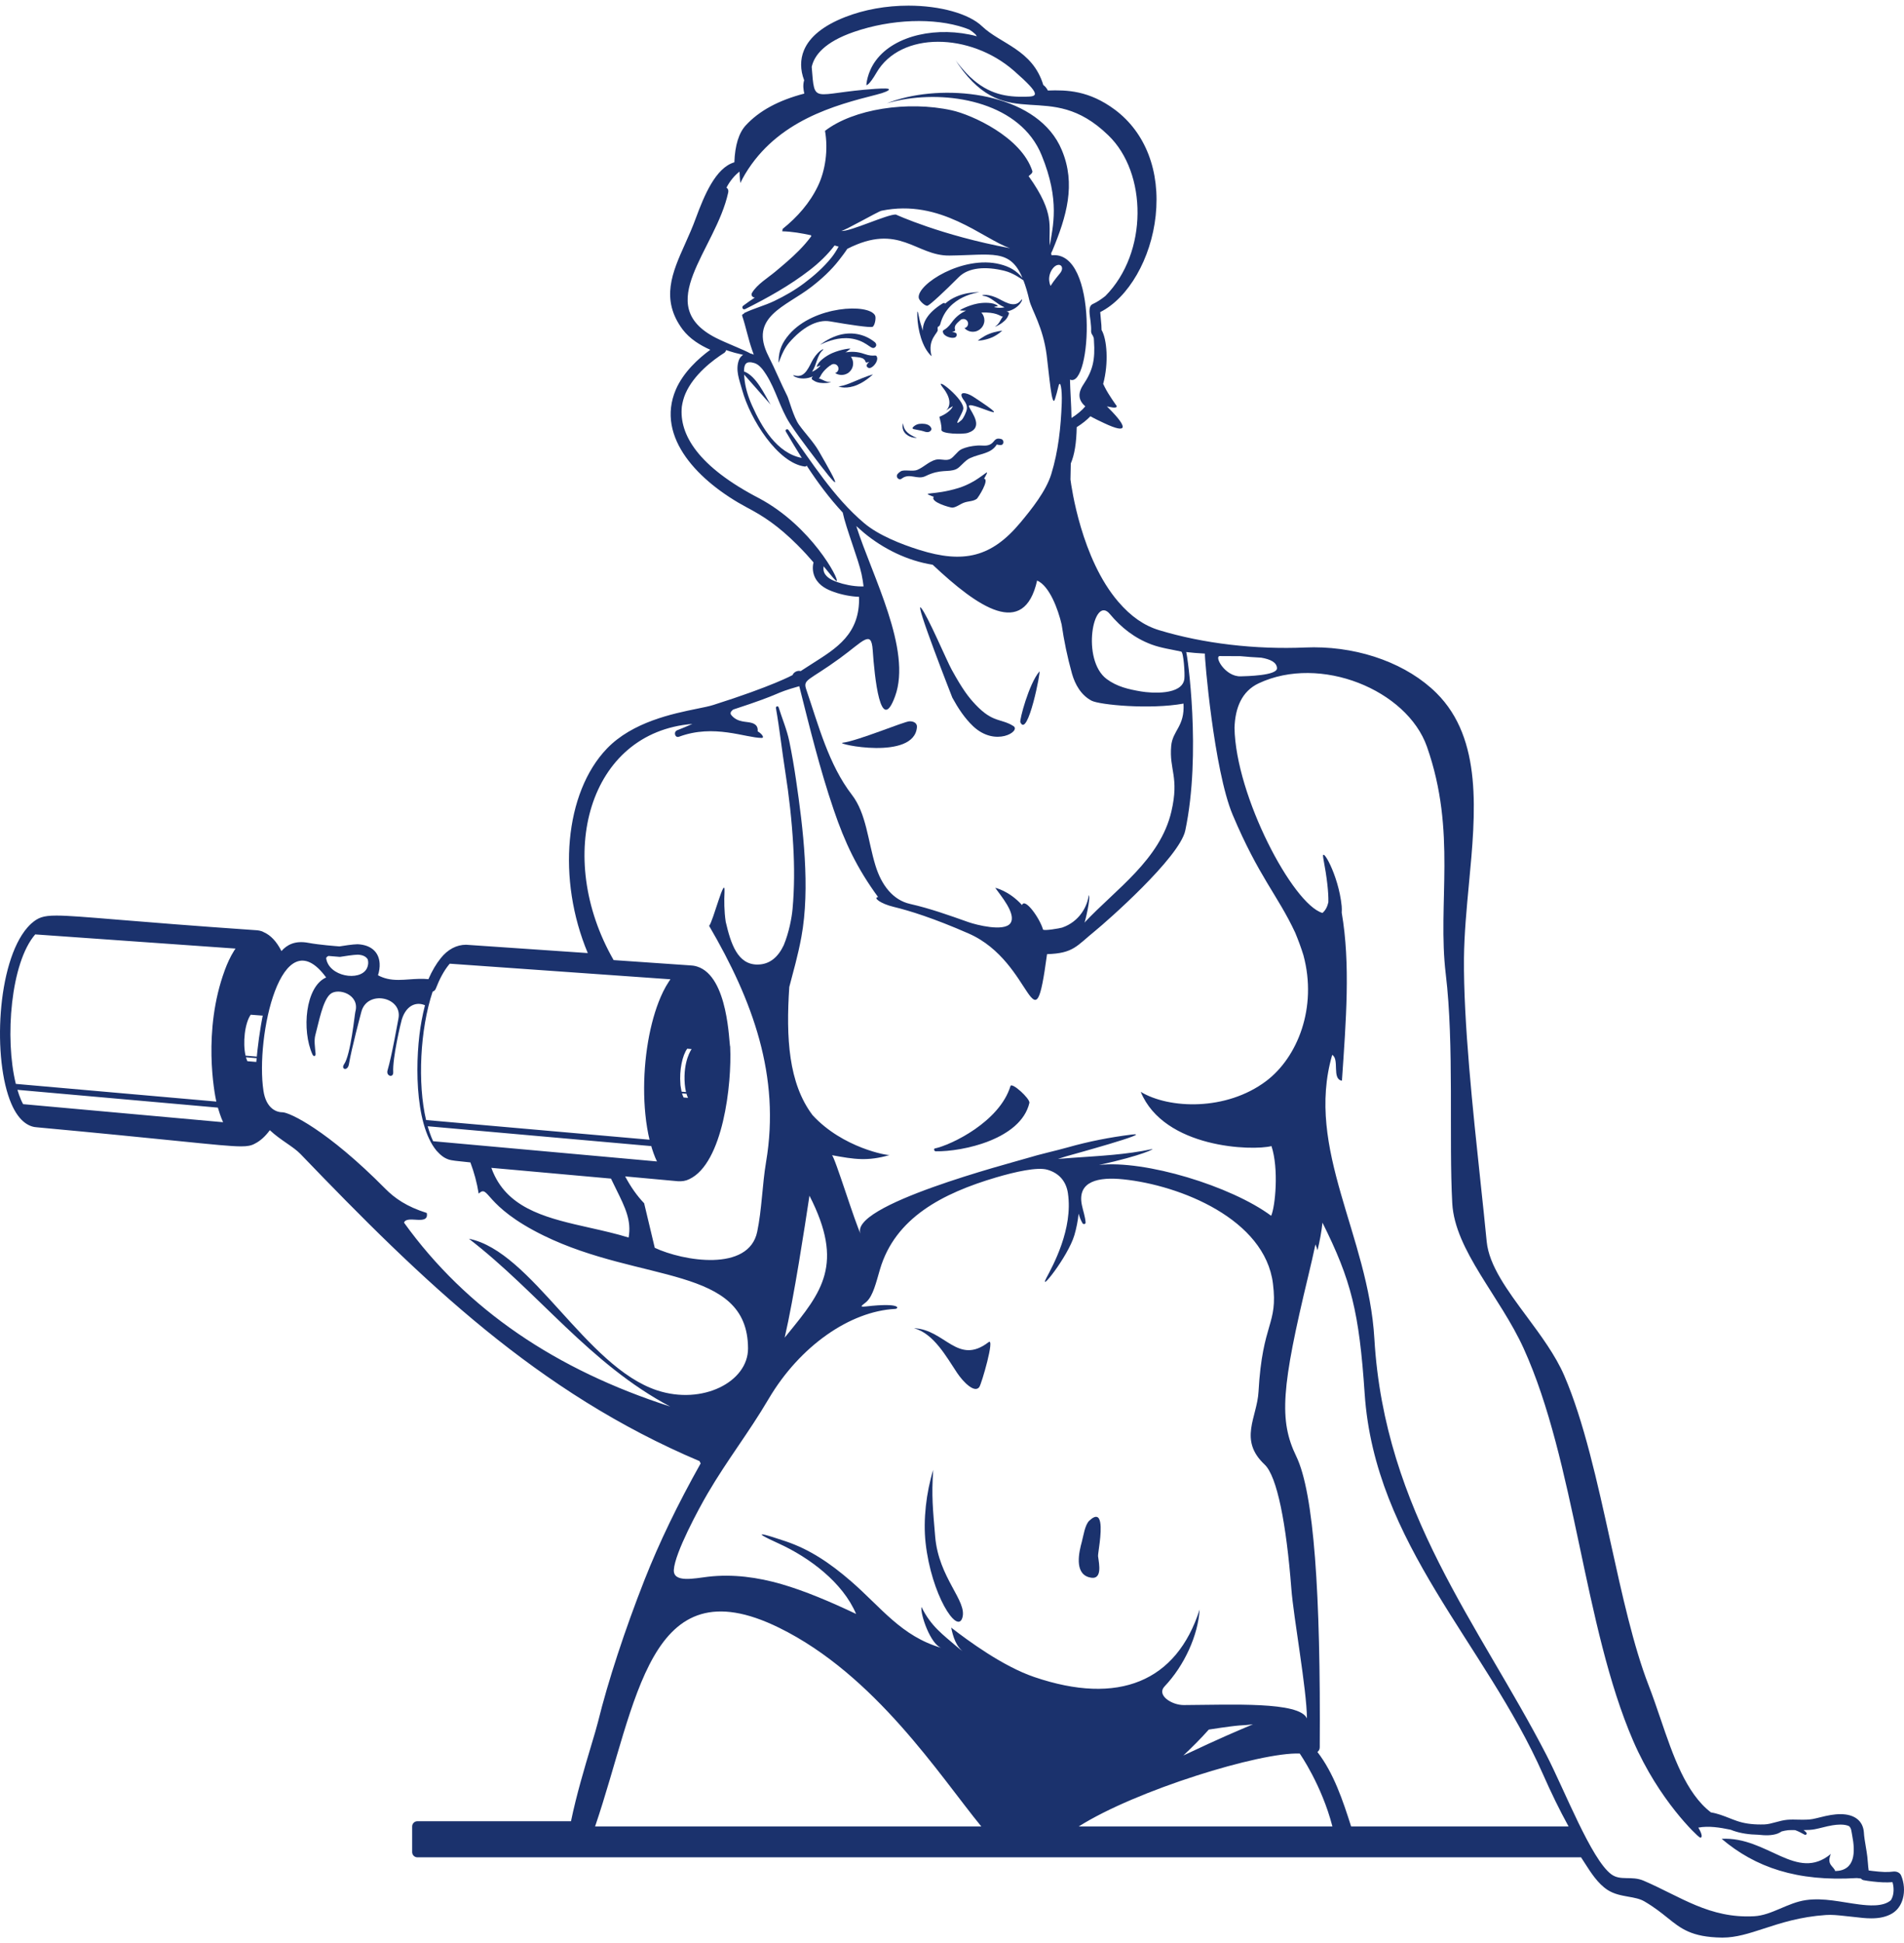 <svg width="252" height="257" viewBox="0 0 252 257" fill="none" xmlns="http://www.w3.org/2000/svg">
<path d="M134.128 96.051C132.474 95.006 131.44 95.676 129.109 93.209C128.19 92.236 127.409 91.224 125.953 88.581C125.305 87.412 122.777 81.436 121.907 80.413C120.923 79.265 126.043 92.293 126.043 92.293C126.784 93.649 127.656 94.992 128.786 96.064C131.755 98.875 135.171 96.712 134.128 96.051Z" fill="#1B326D"/>
<path d="M135.044 95.534C136.019 97.786 137.816 88.538 137.564 88.834C136.159 90.497 134.926 95.249 135.044 95.534Z" fill="#1B326D"/>
<path d="M113.244 50.388C112.641 50.649 112.098 50.864 111.682 50.98C111.263 51.098 110.98 51.129 110.98 51.135C110.98 51.129 111.245 51.245 111.714 51.266C112.175 51.291 112.83 51.194 113.471 50.916C114.113 50.642 114.622 50.279 114.975 50.004C115.33 49.726 115.535 49.533 115.537 49.533C115.537 49.533 115.259 49.602 114.837 49.752C114.411 49.901 113.851 50.13 113.244 50.388Z" fill="#1B326D"/>
<path d="M129.417 45.072C129.419 45.07 130.248 45.053 131.144 44.696C132.048 44.339 132.644 43.745 132.642 43.747C132.642 43.749 131.816 43.813 130.931 44.165C130.041 44.518 129.417 45.072 129.417 45.072Z" fill="#1B326D"/>
<path d="M125.082 40.176C125.048 40.047 124.919 40.033 124.659 40.204C122.684 41.46 122.102 42.741 122.145 43.752C121.854 42.829 121.76 42.605 121.628 41.933C121.451 41.011 121.376 40.951 121.412 41.904C121.471 43.589 122.032 45.995 123.305 47.132C123.304 47.132 123.304 47.13 123.304 47.128C122.673 44.843 124.244 44.052 124.109 43.585C124.085 43.506 124.096 43.383 124.126 43.234C124.275 43.191 124.407 43.07 124.457 42.853C125.456 39.091 129.634 38.66 129.634 38.66C129.634 38.66 126.933 38.513 125.082 40.176Z" fill="#1B326D"/>
<path d="M122.042 56.054C121.527 56.049 121.181 56.166 120.824 56.525C120.747 56.602 120.791 56.737 120.894 56.761C121.245 56.84 121.595 56.908 121.946 56.976C122.294 57.044 122.654 57.265 122.998 57.114C123.175 57.036 123.34 56.841 123.252 56.632C123.057 56.168 122.518 56.056 122.042 56.054Z" fill="#1B326D"/>
<path d="M120.375 95.42C119.691 95.433 113.554 98.005 111.521 98.259C110.434 98.393 121.034 100.661 121.361 96.18C121.392 95.724 121.019 95.409 120.375 95.42Z" fill="#1B326D"/>
<path d="M133.738 143.679C132.294 148.402 125.899 151.468 123.732 151.93C123.535 151.971 123.642 152.304 123.85 152.307C127.423 152.364 135.116 150.714 136.242 145.905C136.371 145.366 133.909 143.115 133.738 143.679Z" fill="#1B326D"/>
<path d="M145.614 201.39C145.476 200.632 145.081 200.325 144.179 201.164C143.589 201.707 143.388 203.212 143.186 203.955C142.818 205.292 142.171 208.05 144.084 208.642C145.986 209.227 145.469 206.896 145.329 205.863C145.289 205.581 145.87 202.755 145.614 201.39Z" fill="#1B326D"/>
<path d="M130.842 177.554C126.742 180.7 125.071 175.862 120.971 175.713C123.596 176.408 125.272 179.526 126.69 181.64C127.472 182.803 128.984 184.363 129.615 183.491C129.911 183.08 131.714 176.883 130.842 177.554Z" fill="#1B326D"/>
<path d="M123.515 194.451C122.594 197.413 122.165 201.056 122.507 204.12C123.265 210.927 126.67 216.251 127.365 214.032C128.07 211.795 124.225 208.793 123.771 203.245C123.482 199.748 123.265 197.902 123.515 194.451Z" fill="#1B326D"/>
<path d="M104.447 44.244C103.533 45.307 103.104 46.288 103.049 47.667C103.007 48.69 103.259 46.701 104.456 45.316C106.127 43.383 108.097 42.207 109.869 42.518C112.542 42.985 115.008 43.337 115.45 43.246C115.763 43.184 115.989 42.067 115.818 41.734C114.985 40.11 107.72 40.449 104.447 44.244Z" fill="#1B326D"/>
<path d="M110.772 44.407C109.502 44.827 108.533 45.618 108.533 45.618C108.533 45.618 109.644 45.038 110.878 44.825C111.572 44.702 112.376 44.689 113.139 44.878C114.97 45.32 115.351 46.436 115.869 45.89C116.017 45.737 116.033 45.452 115.737 45.228C114.385 44.157 112.58 43.806 110.772 44.407Z" fill="#1B326D"/>
<path d="M126.832 64.568C123.526 65.578 121.76 65.026 123.434 65.668C123.485 65.688 123.54 65.698 123.594 65.718C123.036 66.395 125.774 67.171 126.046 67.156C126.563 67.125 127.08 66.672 127.632 66.481C128.206 66.282 128.811 66.338 129.289 65.984C129.429 65.878 131.002 63.464 130.239 63.315C130.27 63.269 130.303 63.225 130.332 63.175C131.324 61.389 129.865 63.641 126.832 64.568Z" fill="#1B326D"/>
<path d="M132.507 58.078C131.676 57.849 131.678 58.379 131.194 58.711C130.618 59.102 130.009 58.887 129.327 58.944C128.589 59.003 127.886 59.128 127.217 59.45C126.714 59.691 126.218 60.526 125.726 60.741C125.106 61.008 124.483 60.64 123.819 60.824C122.919 61.069 122.244 61.818 121.398 62.165C120.802 62.412 119.68 62.083 119.223 62.349C119.065 62.439 118.89 62.59 118.78 62.737C118.511 63.092 118.964 63.609 119.337 63.319C120.404 62.504 121.392 63.528 122.496 62.984C124.501 61.994 125.474 62.528 126.53 62.077C127.11 61.829 127.652 60.929 128.41 60.594C129.816 59.969 131.172 60.029 131.928 58.801C132.088 58.847 132.261 58.88 132.426 58.88C132.903 58.88 132.943 58.197 132.507 58.078Z" fill="#1B326D"/>
<path d="M119.602 56.411C119.536 56.161 119.545 55.988 119.538 55.988C119.545 55.988 119.463 56.142 119.455 56.426C119.444 56.707 119.577 57.13 119.915 57.425C120.246 57.723 120.631 57.844 120.901 57.892C121.173 57.94 121.346 57.925 121.346 57.925C121.357 57.916 120.679 57.721 120.106 57.217C119.827 56.965 119.661 56.659 119.602 56.411Z" fill="#1B326D"/>
<path d="M128.795 52.472C127.891 51.88 126.58 51.657 127.636 53.039C127.803 53.261 128.018 53.641 127.969 54.082C127.923 54.523 127.479 55.377 127.279 55.557C125.986 56.7 127.238 55.015 127.479 54.178C127.849 52.907 123.364 49.468 124.795 51.284C125.088 51.65 126.284 53.206 125.239 54.305C125.478 54.113 125.772 53.914 126.114 53.731C125.894 54.327 124.99 54.899 124.328 55.138C124.402 55.504 124.645 56.197 124.604 56.873C124.573 57.417 127.433 57.48 128.098 57.266C130.261 56.578 128.635 54.639 128.263 53.835C127.702 52.614 135.559 56.893 128.795 52.472Z" fill="#1B326D"/>
<path d="M114.402 46.827C113.421 46.481 112.685 46.506 111.881 46.611C112.016 46.563 112.264 46.378 112.538 46.146C112.648 46.047 111.307 46.208 110.148 46.712C109.414 47.031 108.263 47.796 108.11 48.486C108.07 48.661 108.441 48.307 108.59 48.372C108.209 48.806 107.806 49.054 107.477 49.176C108.106 48.247 108.128 46.996 108.892 46.332C109.241 46.034 108.43 46.225 107.663 47.452C107.1 48.357 106.613 50.112 105.168 49.671C104.475 49.457 105.868 50.578 107.608 49.781C107.604 49.783 107.597 49.786 107.593 49.79C107.209 50.134 107.606 50.274 107.709 50.349C108.616 50.979 110.375 50.51 109.902 50.539C109.723 50.55 109.39 50.535 108.829 50.235C108.726 50.18 108.489 50.081 108.373 50.07C108.408 50.035 108.443 50 108.476 49.959C108.623 49.776 108.737 49.191 109.882 48.337C109.885 48.35 109.889 48.361 109.889 48.374C110.005 48.243 110.169 48.157 110.356 48.157C110.7 48.157 110.972 48.432 110.972 48.767C110.972 49.045 110.79 49.273 110.536 49.349C111.011 49.663 111.642 49.693 112.157 49.397C112.185 49.382 112.212 49.365 112.244 49.347C112.253 49.341 112.26 49.338 112.268 49.332C112.273 49.328 112.277 49.323 112.282 49.319C112.345 49.277 112.402 49.231 112.452 49.176C112.981 48.664 113.079 47.835 112.636 47.215C112.634 47.209 112.63 47.206 112.626 47.202C112.884 47.187 113.152 47.2 113.427 47.24C113.714 47.285 114.089 47.309 114.324 47.504C114.731 47.837 114.357 48.122 115.044 47.86C114.935 47.971 114.823 48.076 114.742 48.214C114.584 48.493 114.919 48.753 115.172 48.679C115.638 48.548 116.23 47.767 116.083 47.274C115.927 46.755 115.778 47.314 114.402 46.827Z" fill="#1B326D"/>
<path d="M135.133 39.731C134.207 40.918 132.793 39.762 131.805 39.346C130.469 38.782 129.689 39.089 130.149 39.135C131.161 39.24 131.904 40.246 132.955 40.649C132.616 40.737 132.145 40.767 131.582 40.631C131.661 40.491 132.175 40.568 132.038 40.447C131.516 39.968 130.131 40.003 129.345 40.165C128.103 40.413 126.913 41.052 127.062 41.067C127.423 41.103 127.732 41.109 127.872 41.074C127.15 41.447 126.534 41.85 125.934 42.691C125.09 43.879 124.65 43.504 124.823 44.019C124.985 44.508 125.923 44.806 126.376 44.65C126.632 44.56 126.753 44.159 126.459 44.021C126.317 43.953 126.161 43.931 126.01 43.907C126.726 43.728 126.255 43.706 126.391 43.2C126.47 42.904 126.755 42.673 126.972 42.47C127.06 42.387 127.149 42.308 127.242 42.238C127.242 42.246 127.239 42.257 127.239 42.266C127.32 42.225 127.414 42.2 127.515 42.2C127.853 42.2 128.129 42.472 128.129 42.81C128.129 43.103 127.921 43.348 127.647 43.407C127.925 43.701 128.319 43.889 128.756 43.889C129.601 43.889 130.287 43.206 130.287 42.369C130.287 41.972 130.131 41.615 129.882 41.346C131.816 41.267 132.338 41.788 132.594 41.861C132.644 41.876 132.695 41.885 132.743 41.893C132.655 41.966 132.519 42.185 132.467 42.288C132.18 42.855 131.917 43.055 131.762 43.151C131.36 43.397 133.072 42.772 133.446 41.74C133.488 41.618 133.729 41.28 133.218 41.216C133.21 41.214 133.205 41.216 133.197 41.219C135.085 40.873 135.576 39.163 135.133 39.731Z" fill="#1B326D"/>
<path d="M250.518 250.805C250.47 250.974 250.389 251.173 250.278 251.364C249.268 252.295 247.227 252.085 246.062 251.938C243.731 251.647 241.393 251.029 239.031 251.364C236.562 251.715 234.506 253.375 232.156 253.5C226.251 253.814 222.456 250.913 217.555 248.805C215.931 248.102 214.5 248.864 213.26 247.951C210.611 245.996 207.062 236.79 204.669 232.158C195.783 214.965 183.239 199.97 181.903 177.107C181.108 163.431 172.709 152.029 176.32 139.551C177.317 140.127 176.237 142.763 177.609 142.966C178.15 135.007 178.752 127.52 177.58 120.741C177.598 120.449 177.6 120.154 177.573 119.858C177.161 115.662 174.808 111.749 175.137 113.508C175.645 116.205 175.847 118.096 175.812 119.361C175.682 119.937 175.439 120.43 175.032 120.774C171.117 119.648 163.542 105.284 163.391 96.283C163.477 93.66 164.338 91.458 166.583 90.4C174.729 86.564 186.213 91.261 188.861 98.78C192.834 110.088 190.22 119.486 191.353 128.883C192.474 138.157 191.751 150.729 192.211 159.182C192.558 165.429 198.543 171.515 201.661 178.386C208.475 193.394 209.597 215.145 216.163 230.313C219.575 238.203 224.663 242.907 224.947 243.062C225.234 243.22 225.449 242.896 224.781 241.776C226.15 241.52 227.618 241.757 229.049 242.054C229.169 242.1 229.292 242.149 229.412 242.19C230.394 242.534 231.498 242.696 232.739 242.721C233.595 242.817 234.494 242.846 235.26 242.569C235.473 242.491 235.642 242.387 235.804 242.282C236.104 242.206 236.397 242.138 236.685 242.114C236.987 242.089 237.289 242.101 237.589 242.107C238.034 242.265 238.47 242.504 238.849 242.712C238.996 242.789 239.204 242.622 239.097 242.466C238.983 242.306 238.843 242.21 238.709 242.101C239.239 242.098 239.739 242.078 240.161 241.997C240.53 241.927 240.895 241.837 241.261 241.746C241.682 241.643 242.101 241.537 242.534 241.469C242.868 241.415 243.233 241.375 243.593 241.375C244.13 241.375 244.485 241.465 244.738 241.588C245.05 241.884 245.041 242.306 245.139 242.788C245.576 245.006 245.567 247.46 242.896 247.525C242.699 246.875 241.713 246.704 242.317 245.262C237.776 249.009 233.933 242.937 227.864 243.257C232.331 247.048 237.861 248.941 245.753 248.448C245.93 248.472 246.11 248.487 246.288 248.507C246.386 248.612 246.502 248.698 246.643 248.726C246.989 248.796 247.342 248.842 247.858 248.904C248.742 249.007 249.671 249.064 250.475 248.993C250.652 249.576 250.67 250.242 250.518 250.805ZM227.988 255.636L227.986 255.626C227.988 255.626 227.988 255.625 227.988 255.625V255.636ZM178.824 241.621C177.746 238.227 176.524 234.564 174.364 231.772C174.541 231.639 174.672 231.437 174.672 231.15C174.802 210.857 173.912 197.505 171.563 192.656C169.254 187.893 169.596 183.553 173.17 168.715C173.494 167.355 173.816 165.99 174.103 164.62C174.208 164.877 174.305 165.139 174.377 165.402C174.675 164.164 174.909 162.95 175.032 161.745C178.835 169.366 179.885 173.518 180.617 184.363C181.96 204.29 196.57 217.39 204.231 234.743C205.263 237.079 206.372 239.384 207.606 241.621H178.824ZM142.778 241.621C150.328 236.833 166.857 231.752 172.024 231.978C172.024 231.978 174.922 236.108 176.349 241.621H142.778ZM165.834 228.107C163.435 229.132 162.009 229.697 156.623 232.234C157.719 231.202 158.996 229.932 159.988 228.806C164.979 228.037 163.843 228.363 165.834 228.107ZM125.894 215.318C126.122 216.461 126.547 217.885 127.584 218.563C127.222 218.324 126.891 218.054 126.563 217.772C124.893 216.308 123.223 215.182 121.961 212.583C121.784 213.574 123.186 217.59 124.612 218.006C119.289 216.461 116.653 212.666 112.645 209.194C109.803 206.725 107.111 204.957 104.019 203.911C98.375 201.999 101.609 203.537 103.007 204.165C107.164 206.05 111.55 209.365 113.309 213.51C109.887 211.884 106.515 210.462 103.456 209.573C100.299 208.655 96.975 208.203 93.697 208.589C91.901 208.804 89.09 209.428 89.184 207.68C89.311 205.434 92.519 199.518 93.665 197.562C96.323 193.026 99.031 189.641 101.734 185.056C105.869 178.049 112.512 173.469 118.467 173.156C119.003 173.126 119.295 172.287 114.606 172.832C113.482 172.963 114.289 172.602 114.74 172.157C115.551 171.355 115.928 169.78 116.467 167.926C118.475 161.097 124.753 157.857 131.841 155.762C134.365 155.017 137.279 154.366 138.602 154.737C140.294 155.214 141.133 156.413 141.343 157.854C142.044 162.576 139.347 167.446 138.515 169.015C137.32 171.278 141.347 166.274 142.2 163.395C142.465 162.493 142.653 161.533 142.76 160.551C142.886 161.016 143.056 161.456 143.284 161.835C143.389 162.006 143.696 161.943 143.683 161.726C143.63 160.942 143.344 160.181 143.186 159.401C142.55 156.242 145.409 155.674 148.672 156.014C156.226 156.798 167.412 161.283 168.478 169.804C169.167 175.345 167.089 174.802 166.568 184.113C166.379 187.512 163.899 190.485 167.374 193.743C169.028 195.29 170.251 201.589 170.915 210.197C171.211 214.038 172.957 223.512 172.977 227.335C172.008 225.065 162.951 225.536 156.676 225.563C155.061 225.571 153.041 224.246 154.13 223.098C156.788 220.296 158.566 216.319 158.775 212.923C155.727 222.467 148.036 225.651 136.882 221.853C132.715 220.431 128.14 217.055 125.894 215.318ZM78.762 241.621C84.359 225.206 85.786 206.823 103.115 215.335C115.838 221.582 124.363 234.888 129.877 241.621H78.762ZM86.976 183.934C77.523 180.825 70.357 165.507 62.064 163.877C71.259 170.959 78.049 180.432 88.696 186.07C73.656 181.237 61.773 173.275 53.475 161.745C53.834 160.679 56.83 162.236 56.483 160.464C53.828 159.629 52.25 158.518 51.019 157.28C43.269 149.447 38.289 147.143 37.378 147.143C36.469 147.143 35.207 146.523 34.871 144.314C33.785 137.189 37.246 121.232 43.166 129.308C40.395 130.53 39.92 136.323 41.355 139.492C41.508 139.831 41.795 139.733 41.769 139.408C41.69 138.493 41.541 137.634 41.744 136.902C42.191 135.267 42.709 132.34 43.732 131.492C44.79 130.629 47.66 131.58 47.032 133.848C46.942 134.17 46.42 139.518 45.544 140.786C45.073 141.468 46.019 141.766 46.186 140.764C46.547 138.628 47.73 134.231 47.812 133.905C48.552 130.879 53.326 131.874 52.732 134.765C52.645 135.167 51.876 139.627 51.293 141.599C51.067 142.368 52.086 142.644 52.044 141.836C51.935 139.971 53.054 135.27 53.182 134.862C53.808 132.87 55.21 132.518 56.243 132.986C56.247 132.975 56.251 132.964 56.255 132.956C56.076 133.644 55.927 134.334 55.802 135.006C54.921 139.68 54.757 148.606 57.781 152.232C58.302 152.797 58.725 153.181 59.439 153.413C59.735 153.507 60.427 153.599 62.259 153.777C62.765 155.148 63.116 156.422 63.354 157.902C64.754 156.625 63.953 159.535 71.945 163.45C84.811 169.752 98.978 167.394 99.004 178.386C99.013 182.821 92.959 185.903 86.976 183.934ZM32.74 140.385C32.663 140.212 32.608 140.053 32.555 139.866L33.964 139.987C33.971 139.917 33.977 139.846 33.986 139.778L32.501 139.654C32.117 137.984 32.385 135.372 33.184 134.237L34.766 134.358C34.794 134.224 34.827 134.093 34.852 133.957C34.394 136.179 34.094 138.501 33.912 140.558C33.912 140.534 33.914 140.51 33.918 140.484L32.74 140.385ZM43.482 126.462C44.267 126.536 44.871 126.578 44.921 126.582C44.981 126.589 45.038 126.584 45.099 126.571C45.395 126.514 46.858 126.295 47.356 126.295C47.358 126.295 47.358 126.295 47.358 126.295C48.013 126.324 48.432 126.534 48.662 126.9C48.819 127.375 48.688 127.862 48.543 128.133C47.619 129.877 43.486 129.189 43.166 126.747C43.217 126.6 43.339 126.519 43.482 126.462ZM57.257 131.19C57.445 131.122 57.603 130.988 57.678 130.791C58.192 129.466 58.755 128.433 59.41 127.623C59.444 127.579 59.494 127.533 59.533 127.487L88.735 129.551C88.72 129.568 88.549 129.818 88.509 129.879H88.511C87.968 130.697 87.517 131.657 87.166 132.57C85.825 136.039 85.063 140.927 85.291 145.723C85.317 146.301 85.361 146.862 85.415 147.408C85.538 148.674 85.737 149.833 85.99 150.87C85.985 150.845 85.979 150.821 85.974 150.802C85.968 150.793 85.968 150.784 85.963 150.773L56.393 148.17C55.252 143.335 55.585 136.21 57.257 131.19ZM90.632 143.418C90.696 144.18 90.851 144.802 91.062 145.239C91.062 145.239 91.06 145.239 91.06 145.238C91.058 145.236 91.06 145.238 91.058 145.236L90.479 145.188C90.404 145.041 90.341 144.882 90.271 144.645L90.858 144.693C90.847 144.673 90.796 144.472 90.796 144.467L90.21 144.417C90.203 144.378 90.017 143.405 90.054 143.407C89.896 141.586 90.306 139.625 90.956 138.734L91.539 138.784C91.539 138.784 90.385 140.34 90.632 143.418ZM87.107 153.97C87.116 153.981 87.122 153.994 87.133 154.009H87.131C87.122 153.994 87.116 153.981 87.107 153.97ZM68.694 154.822C71.687 155.089 75.639 155.442 80.865 155.917C81.114 156.439 81.356 156.932 81.59 157.401C82.743 159.734 83.599 161.465 83.198 163.713C81.52 163.2 79.769 162.804 78.071 162.423C72.749 161.228 67.723 160.096 65.484 155.565C65.318 155.23 65.168 154.877 65.03 154.495L68.694 154.822ZM86.091 151.246C86.336 152.164 86.629 152.981 86.96 153.669C86.958 153.665 86.958 153.661 86.954 153.658C86.973 153.7 86.991 153.731 87.004 153.764C86.976 153.707 86.954 153.665 86.949 153.648L57.327 150.972C57.027 150.346 56.792 149.632 56.606 148.992L86.191 151.617C86.162 151.52 86.11 151.321 86.091 151.246ZM104.251 176.467C104.12 176.627 103.986 176.789 103.855 176.951C105.099 171.587 106.543 162.07 107.063 158.643C107.089 158.476 107.113 158.321 107.133 158.178C111.776 167.241 108.778 170.915 104.251 176.467ZM91.638 95.77C90.926 96.083 90.24 96.37 89.635 96.603C89.101 96.809 89.326 97.666 89.877 97.46C94.513 95.737 98.673 97.622 100.834 97.622C101.143 97.622 100.969 97.161 100.279 96.745C100.334 96.154 100.08 95.825 99.528 95.645C98.811 95.411 97.632 95.623 96.794 94.602C96.603 94.366 96.684 94.133 97.054 93.862C104.028 91.587 102.036 91.841 105.785 90.777C107.165 96.243 108.507 101.736 110.331 107.087C111.824 111.488 113.436 114.873 116.221 118.677C115.513 118.727 116.49 119.54 118.287 119.972C120.384 120.478 123.554 121.46 128.191 123.489C136.908 127.294 136.768 139.526 138.58 126.225C142.086 126.116 142.471 125.156 144.96 123.134C146.411 121.955 156.112 113.458 156.875 109.869C159.029 99.694 157.147 86.54 156.996 86.259C157.534 86.333 158.672 86.425 159.474 86.465C159.393 86.748 160.661 101.892 163.148 107.792C166.608 115.993 169.112 118.434 171.406 123.346C171.41 123.353 171.414 123.359 171.417 123.366C171.831 124.367 172.208 125.371 172.514 126.372C174.381 133.291 171.732 139.895 167.569 143.023C162.291 146.989 154.734 146.709 150.977 144.441C154.084 151.939 165.784 152.259 168.283 151.617C169.278 154.623 168.783 159.642 168.242 160.838C162.957 156.91 151.52 153.424 145.455 154.117C151.384 152.811 152.841 151.939 152.497 152.013C149.077 152.751 145.526 152.916 142.044 153.161C141.372 153.211 140.697 153.26 140.026 153.314C140.39 153.192 140.754 153.076 141.109 152.971C141.422 152.881 153.118 149.675 149.745 150.098C146.893 150.453 144.091 151.003 141.328 151.785C139.61 152.27 137.737 152.66 135.953 153.207C133.986 153.807 111.898 159.517 113.949 163.312C113.21 161.943 110.467 152.944 110.106 152.821C113.094 153.367 114.804 153.65 117.766 152.797C117.544 152.901 111.534 151.871 107.542 147.521C104.361 143.304 104.017 137.285 104.464 130.572C104.973 128.589 105.597 126.494 106.064 123.953C107.258 117.476 106.296 109.538 105.351 103.138C105.104 101.449 104.817 99.762 104.471 98.09C104.149 96.522 103.526 95.091 103.055 93.573C102.983 93.343 102.654 93.439 102.696 93.673C103.184 96.439 103.491 99.278 103.927 102.061C104.44 105.308 104.799 108.583 104.988 111.863C105.148 114.659 105.148 117.47 104.896 120.257C104.795 121.381 104.431 123.364 103.726 125.049C102.977 126.626 101.874 127.581 100.295 127.601C97.626 127.64 96.728 124.858 96.048 121.933C95.845 120.537 95.831 119.133 95.893 117.994C95.992 115.513 94.348 122.001 93.853 122.481C99.626 132.364 103.312 142.36 101.394 153.702C100.886 156.71 100.834 160.012 100.218 162.951C99.098 168.308 90.404 166.831 86.66 165.074L85.254 159.178C84.313 158.201 83.468 156.998 82.742 155.626C84.874 155.819 87.19 156.033 89.728 156.266C89.728 156.266 89.728 156.266 89.73 156.266C90.266 156.294 90.749 156.231 91.228 155.992C95.691 153.897 96.879 143.427 96.64 138.47C96.476 138.127 96.434 129.172 92.269 127.866C91.861 127.737 91.61 127.73 91.305 127.708C87.915 127.474 84.568 127.242 81.215 127.012C73.326 113.268 77.907 96.87 91.638 95.77ZM111.173 87.07C114.264 84.819 115.316 83.27 115.504 85.978C115.746 89.539 116.534 97.413 118.467 92.111C120.721 85.948 115.421 76.176 113.329 69.592C113.666 69.895 114.006 70.194 114.35 70.486C116.9 72.603 120.106 74.186 123.443 74.71C129.43 80.337 135.522 84.544 137.266 76.798C138.917 77.525 140.046 80.619 140.511 82.615C140.824 84.763 141.268 86.925 141.88 89.118C142.292 90.567 143.089 91.964 144.467 92.692C145.523 93.248 152.189 93.884 156.641 93.08C156.82 96.118 155.199 96.614 155.011 98.678C154.726 101.855 156.099 102.777 155.037 107.349C153.551 113.736 147.655 117.647 143.53 122.056C143.619 121.959 144.399 118.664 144.101 118.425C143.918 119.875 142.899 121.907 140.58 122.711C140.318 122.801 138.111 123.186 138.045 122.961C137.634 121.503 135.648 118.699 135.267 119.731C133.547 117.829 131.722 117.45 131.722 117.45C132.34 118.353 134.608 120.94 133.72 122.147C132.873 123.293 129.198 122.351 128.171 121.988C125.631 121.087 123.083 120.176 120.454 119.582C118.18 119.071 116.664 117.097 115.87 114.503C114.873 111.265 114.661 107.617 112.751 105.145C109.683 101.167 108.333 95.963 106.706 91.193C106.243 89.835 107.038 90.084 111.173 87.07ZM110.858 77.02C110.154 76.772 109.455 76.456 109.12 75.819C108.978 75.549 108.964 75.223 109.012 74.918C110.08 76.213 110.625 76.927 110.743 76.857C111.087 76.667 107.409 69.616 100.468 65.915C92.436 61.752 89.865 57.504 90.242 53.795C90.328 53.228 90.472 52.656 90.716 52.082C91.824 49.525 94.401 47.608 95.84 46.692C95.98 46.604 96.059 46.466 96.106 46.315C96.485 46.438 96.866 46.565 97.242 46.668C97.676 46.782 98.038 46.873 98.356 46.944C98.128 47.093 97.922 47.296 97.801 47.618C97.306 48.955 97.856 50.25 98.226 51.589C99.298 55.499 102.95 61.24 106.499 61.717C106.587 61.729 106.721 61.698 106.762 61.591C108.195 63.786 109.753 65.891 111.537 67.804C111.948 69.809 113.657 74.127 114.034 75.966C114.15 76.526 114.234 77.057 114.297 77.574L114.019 77.58C112.862 77.58 111.627 77.291 110.858 77.02ZM140.27 36.186C139.956 36.569 139.654 36.937 139.424 37.262C139.202 37.575 139.054 37.827 139.049 37.823C139.054 37.823 138.905 37.575 138.865 37.128C138.815 36.687 138.922 36.015 139.376 35.465C139.599 35.193 139.844 35.069 140.042 35.042C140.237 35.018 140.388 35.088 140.475 35.202C140.646 35.443 140.587 35.809 140.27 36.186ZM111.34 30.548C111.81 30.52 116.206 27.974 116.675 27.877C124.547 26.258 130.073 31.604 133.683 32.836C124.54 31.142 118.567 28.381 118.567 28.381C117.454 28.327 112.43 30.702 111.34 30.548ZM104 57.079C104.688 58.254 105.391 59.428 106.118 60.581C102.806 59.934 100.814 56.501 99.545 53.668C99.008 52.474 98.619 51.231 98.513 49.93C98.502 49.796 98.494 49.672 98.487 49.551L101.995 53.528C101.16 52.165 100.106 49.746 98.472 49.137C98.469 48.171 98.737 47.689 99.856 48.033C100.536 48.243 101.055 49.003 101.412 49.562C102.692 51.569 103.237 53.99 104.53 55.999C105.288 57.176 106.132 58.297 106.968 59.415C111.837 65.922 111.125 64.458 108.375 59.686C107.643 58.424 106.596 57.373 105.746 56.188C105.036 55.197 104.394 52.772 104.212 52.413C103.329 50.67 102.6 48.858 101.712 47.114C99.048 41.904 104.006 40.574 107.382 37.961C108.736 36.915 110.007 35.754 111.059 34.398C111.403 33.951 111.795 33.453 112.141 32.921C119.026 29.407 121.195 33.861 125.658 33.807C131.31 33.741 133.686 32.869 135.327 36.767C134.52 35.796 133.631 35.279 132.344 34.954C127.472 33.721 121.335 37.603 121.598 39.407C121.652 39.779 122.481 40.563 122.781 40.436C123.186 40.257 125.002 38.556 126.915 36.644C128.186 35.375 130.48 35.207 132.962 35.831C134.108 36.12 135.072 36.832 135.454 37.089C135.734 37.812 135.995 38.682 136.242 39.737C136.549 41.017 138.045 43.236 138.528 46.963C138.865 49.61 139.213 54.106 139.63 52.792C139.8 52.257 139.95 51.707 140.081 51.146C140.333 50.077 140.594 51.494 140.526 53.315C140.407 56.494 140.083 59.653 139.139 62.721C138.442 64.975 136.547 67.346 135.028 69.163C131.247 73.685 127.56 74.596 121.668 72.745C119.269 71.993 116.278 70.814 114.383 69.213C110.319 65.788 107.444 61.122 104.352 56.875C104.201 56.669 103.866 56.849 104 57.079ZM96.382 25.456C96.445 25.18 96.349 24.941 96.147 24.828C96.583 23.978 97.218 23.202 97.878 22.703C97.906 23.594 97.987 24.216 97.987 24.216C97.992 24.221 98.182 23.774 98.619 23.027C102.885 15.928 110.514 13.916 115.96 12.534C117.135 12.243 117.693 11.962 117.658 11.824C117.625 11.682 117.021 11.682 115.838 11.754C107.444 12.335 107.847 13.974 107.431 8.853C107.764 7.324 109.126 5.571 113 4.228C117.98 2.506 123.673 2.319 127.678 3.684C127.914 3.763 128.094 3.838 128.287 3.913C128.569 4.09 128.821 4.274 129.027 4.471C129.12 4.563 129.163 4.616 129.17 4.616V4.614C129.192 4.688 129.253 4.739 129.297 4.8C124.126 3.417 118.412 4.627 115.927 7.994C114.733 9.594 114.663 11.259 114.663 11.259C114.674 11.265 114.996 11.351 115.998 9.627C119.201 4.105 128.421 4.302 134.2 9.364C137.949 12.648 137.288 12.764 135.765 12.795C133.289 12.849 130.885 12.53 128.385 10.17C127.307 9.142 126.473 7.975 126.473 7.975C126.477 7.975 126.609 8.196 126.895 8.606C133.447 17.909 138.777 10.218 146.685 17.898C151.844 22.847 151.976 33.423 146.299 39.159C145.764 39.58 145.215 39.957 144.632 40.222C143.931 40.513 144.264 41.768 144.342 42.526C144.389 43 144.435 43.421 144.41 43.822C144.399 43.993 144.502 44.222 144.607 44.356C144.664 44.448 144.719 44.577 144.768 44.737C144.776 44.865 144.783 44.991 144.79 45.106C144.96 47.55 144.651 48.99 143.407 50.843C142.535 52.138 142.811 53.024 143.641 53.758C143.201 54.295 142.577 54.809 141.818 55.294C141.786 53.431 141.637 51.591 141.615 50.219C144.489 51.47 145.414 33.05 139.181 33.773C139.165 33.686 139.143 33.598 139.119 33.502C139.169 33.406 139.218 33.318 139.281 33.167C141.153 28.657 142.438 24.372 140.53 19.846C137.529 12.62 126.488 11.134 119.387 13.011C118.062 13.366 117.378 13.675 117.374 13.667C117.374 13.675 118.09 13.432 119.426 13.183C126.098 11.977 135.099 13.71 137.866 20.542C140.335 26.565 139.323 29.979 138.951 32.481C138.716 29.998 139.768 28.388 136.168 23.34C136.157 23.327 136.135 23.329 136.12 23.322C136.326 23.116 136.72 22.898 136.63 22.619C135.175 18.137 128.648 15.185 125.973 14.594C120.138 13.307 112.95 14.418 109.192 17.311C109.633 19.799 109.241 22.553 108.268 24.582C107.187 26.857 105.525 28.723 103.586 30.281L103.537 30.599C104.819 30.63 106.088 30.851 107.348 31.125C107.35 31.166 107.361 31.206 107.383 31.241C106.901 31.892 106.355 32.527 105.737 33.151C104.745 34.153 103.662 35.062 102.58 35.964C101.59 36.788 100.189 37.625 99.532 38.741C99.346 39.058 99.602 39.352 99.903 39.367C99.383 39.713 98.868 40.064 98.369 40.441C98.108 40.638 98.325 41.043 98.632 40.888C101.62 39.391 104.534 37.766 107.183 35.717C108.397 34.777 109.532 33.695 110.459 32.472C110.636 32.527 110.812 32.579 110.991 32.628C110.706 33.14 110.399 33.644 110.018 34.111C108.993 35.379 107.751 36.477 106.447 37.454C105.213 38.383 103.864 39.157 102.47 39.823C101.193 40.434 99.811 40.782 98.538 41.392C98.469 41.425 98.437 41.479 98.426 41.536C98.308 41.536 98.182 41.637 98.228 41.769C98.728 43.272 99.028 44.834 99.556 46.335C99.622 46.525 99.688 46.722 99.764 46.917C99.626 46.839 99.478 46.803 99.333 46.77C98.463 46.275 96.173 45.416 94.749 44.696C86.209 40.338 94.743 33.072 96.382 25.456ZM146.884 81.219C148.392 83.027 150.173 84.423 152.39 85.253C153.654 85.727 155.021 85.906 156.336 86.198C156.647 86.27 156.838 89.094 156.755 89.799C156.49 92.017 152.346 91.697 151.021 91.472C149.349 91.187 147.848 90.845 146.485 89.839C143.052 87.302 144.711 78.612 146.884 81.219ZM161.463 86.791C162.203 86.809 163.159 86.789 164.143 86.802C165.065 86.888 165.992 86.958 166.923 87.004C168.104 87.205 168.974 87.602 169.015 88.388C169.066 89.388 164.899 89.451 164.206 89.473C162.142 89.539 160.628 86.769 161.463 86.791ZM30.965 125.8C30.47 126.584 30.066 127.491 29.742 128.368H29.744C26.791 136.374 28.39 144.678 28.631 145.727L2.096 143.389C0.604 137.377 1.421 127.342 4.659 123.615L4.66 123.613L31.171 125.487C31.16 125.498 31.002 125.747 30.963 125.8H30.965ZM3.06 146.069C2.951 145.87 2.854 145.668 2.769 145.471C2.598 145.076 2.449 144.636 2.309 144.174L28.837 146.527C28.919 146.818 29.19 147.719 29.527 148.459L3.06 146.069ZM250.707 247.582C250.702 247.582 250.694 247.582 250.687 247.582C249.785 247.703 249.005 247.648 247.863 247.515C247.685 247.493 247.504 247.471 247.324 247.446C247.278 247.166 247.247 246.78 247.221 246.447C247.199 246.173 247.175 245.891 247.144 245.613C247.092 245.179 247.015 244.721 246.938 244.257C246.831 243.625 246.719 242.977 246.686 242.364C246.557 240.86 245.431 239.995 243.593 239.995C243.157 239.995 242.718 240.041 242.315 240.107C241.847 240.181 241.388 240.293 240.929 240.407C240.587 240.492 240.249 240.575 239.901 240.643C239.41 240.736 238.753 240.74 238.056 240.724C237.565 240.713 237.072 240.698 236.57 240.738C236.014 240.788 235.503 240.928 235.006 241.064C234.487 241.204 233.998 241.34 233.512 241.353L233.028 241.36C231.816 241.362 230.78 241.206 229.862 240.885C229.529 240.771 229.2 240.643 228.869 240.512C228.104 240.212 227.313 239.903 226.448 239.763C223.131 237.23 221.426 232.228 219.779 227.39C219.268 225.891 218.756 224.391 218.197 222.947C216.186 217.748 214.709 211.045 213.144 203.944C211.414 196.089 209.624 187.965 207.021 181.951C205.862 179.278 203.936 176.681 202.077 174.169C199.503 170.696 197.075 167.418 196.767 164.237C196.537 161.871 196.258 159.233 195.958 156.441C194.946 146.958 193.684 135.156 193.761 126.755C193.793 123.554 194.113 120.176 194.42 116.909C195.312 107.496 196.232 97.762 190.124 91.69C186.304 87.896 180.233 85.632 173.877 85.632C173.509 85.632 173.145 85.641 172.782 85.657C166.15 85.943 159.281 85.144 153.402 83.363C151.43 82.767 149.669 81.542 148.015 79.614C143.115 73.924 141.807 64.406 141.68 63.438L141.722 61.314C142.217 60.149 142.467 58.611 142.506 56.51C143.219 56.06 143.828 55.578 144.321 55.068C144.877 55.385 145.499 55.677 146.146 55.982C149.331 57.482 149.264 56.531 146.766 54.027C146.682 53.942 146.614 53.874 146.555 53.817C146.553 53.815 146.551 53.813 146.549 53.813C146.534 53.799 146.518 53.784 146.505 53.771C146.518 53.771 146.529 53.771 146.542 53.771C146.886 53.823 147.809 54.111 147.809 53.723C147.809 53.723 146.728 52.244 146.236 51.247L146.008 50.787C146.759 48.017 146.512 44.853 145.795 43.653C145.8 43.234 145.756 42.803 145.714 42.386C145.677 42.022 145.648 41.655 145.618 41.289C149.355 39.411 152.351 34.221 152.957 28.537C153.582 22.656 151.619 17.547 147.57 14.519C144.123 11.953 141.198 11.89 138.688 11.975C138.539 11.675 138.328 11.419 138.081 11.239C136.661 6.557 132.412 5.81 129.981 3.478C128.261 1.82 124.437 0.747 120.239 0.747C117.282 0.747 114.381 1.27 111.848 2.26C108.98 3.384 107.15 4.863 106.405 6.656C105.897 7.878 105.906 9.241 106.431 10.613C106.236 11.276 106.338 11.859 106.451 12.38C103.027 13.277 100.494 14.651 98.717 16.57C97.79 17.564 97.278 19.21 97.194 21.471C94.718 22.192 93.209 25.855 92.109 28.822C91.669 30.04 91.16 31.18 90.665 32.282C88.98 36.041 87.39 39.591 90.339 43.576C90.819 44.2 91.369 44.717 92.072 45.202C92.639 45.594 93.281 45.949 94.009 46.273C92.446 47.419 90.45 49.227 89.449 51.538C86.728 57.91 92.558 63.79 98.921 67.169C101.051 68.29 102.989 69.555 105.535 72.088C106.405 72.957 107.1 73.735 107.674 74.403C107.496 75.074 107.573 75.839 107.899 76.461C108.456 77.521 109.477 77.997 110.399 78.321C111.427 78.685 112.636 78.915 113.697 78.956C113.839 83.912 110.66 85.781 107.492 87.801C106.938 88.154 106.394 88.501 105.971 88.779C105.566 88.669 105.077 88.88 104.891 89.309C104.891 89.309 102.249 90.775 94.397 93.264C93.901 93.423 93.145 93.577 92.267 93.755C89.068 94.407 83.715 95.498 80.324 99.033C74.728 104.869 73.705 116.324 77.795 126.083L61.689 124.981C60.421 124.981 59.261 125.598 58.335 126.758C57.726 127.513 57.189 128.423 56.703 129.534C55.933 129.452 55.031 129.5 54.178 129.564C53.694 129.597 53.212 129.634 52.726 129.634C51.661 129.634 50.826 129.446 50.029 129.019C50.197 128.501 50.274 127.958 50.246 127.47C50.165 125.949 49.108 124.994 47.327 124.913C46.753 124.913 45.362 125.125 44.93 125.2C44.474 125.165 42.248 124.998 40.826 124.731C39.041 124.393 37.974 124.992 37.251 125.818C36.611 124.556 35.829 123.719 34.911 123.322C34.571 123.112 34.081 123.063 33.824 123.052C33.82 123.052 33.817 123.052 33.813 123.052C25.439 122.474 19.729 122.005 15.556 121.663C11.307 121.313 8.967 121.122 7.477 121.122C5.668 121.122 5.026 121.4 4.121 122.193C4.011 122.294 3.81 122.491 3.621 122.709C-0.413 127.349 -1.011 140.18 1.502 146.016C2.582 148.521 3.976 149.097 4.923 149.134C13.402 149.918 19.25 150.51 23.325 150.92C28.32 151.424 30.599 151.654 31.9 151.654C32.752 151.654 33.263 151.553 33.699 151.31C34.429 150.951 35.102 150.35 35.711 149.513C36.438 150.194 37.224 150.738 37.939 151.233C38.636 151.715 39.293 152.171 39.764 152.659C55.98 169.528 71.163 184.238 92.596 193.298C92.622 193.401 92.668 193.5 92.74 193.583C89.675 199.043 87.24 204.093 85.311 208.983C82.707 215.6 80.46 222.451 79.151 227.774C78.978 228.475 78.648 229.574 78.249 230.909C77.41 233.713 76.277 237.501 75.573 240.931H55.241C54.86 240.931 54.551 241.24 54.551 241.621V245.015C54.551 245.396 54.86 245.705 55.241 245.705H209.255L209.284 245.748C209.444 245.987 209.604 246.241 209.77 246.5C210.574 247.755 211.483 249.177 212.752 250.01C213.618 250.575 214.586 250.748 215.522 250.915C216.304 251.053 217.04 251.184 217.638 251.535C218.964 252.31 219.88 253.049 220.692 253.7C222.467 255.13 223.867 256.259 227.853 256.324C227.857 256.324 227.984 256.325 227.988 256.325C229.796 256.325 231.496 255.77 233.462 255.13C235.705 254.399 238.245 253.57 241.66 253.336C242.442 253.279 243.29 253.371 244.097 253.459L245.549 253.614C246.239 253.697 246.951 253.779 247.679 253.779C248.792 253.779 249.688 253.57 250.42 253.139C251.112 252.729 251.607 252.05 251.848 251.169C252.114 250.192 252.028 249.048 251.61 248.089C251.471 247.791 251.141 247.582 250.707 247.582Z" fill="#1B326D"/>
</svg>
